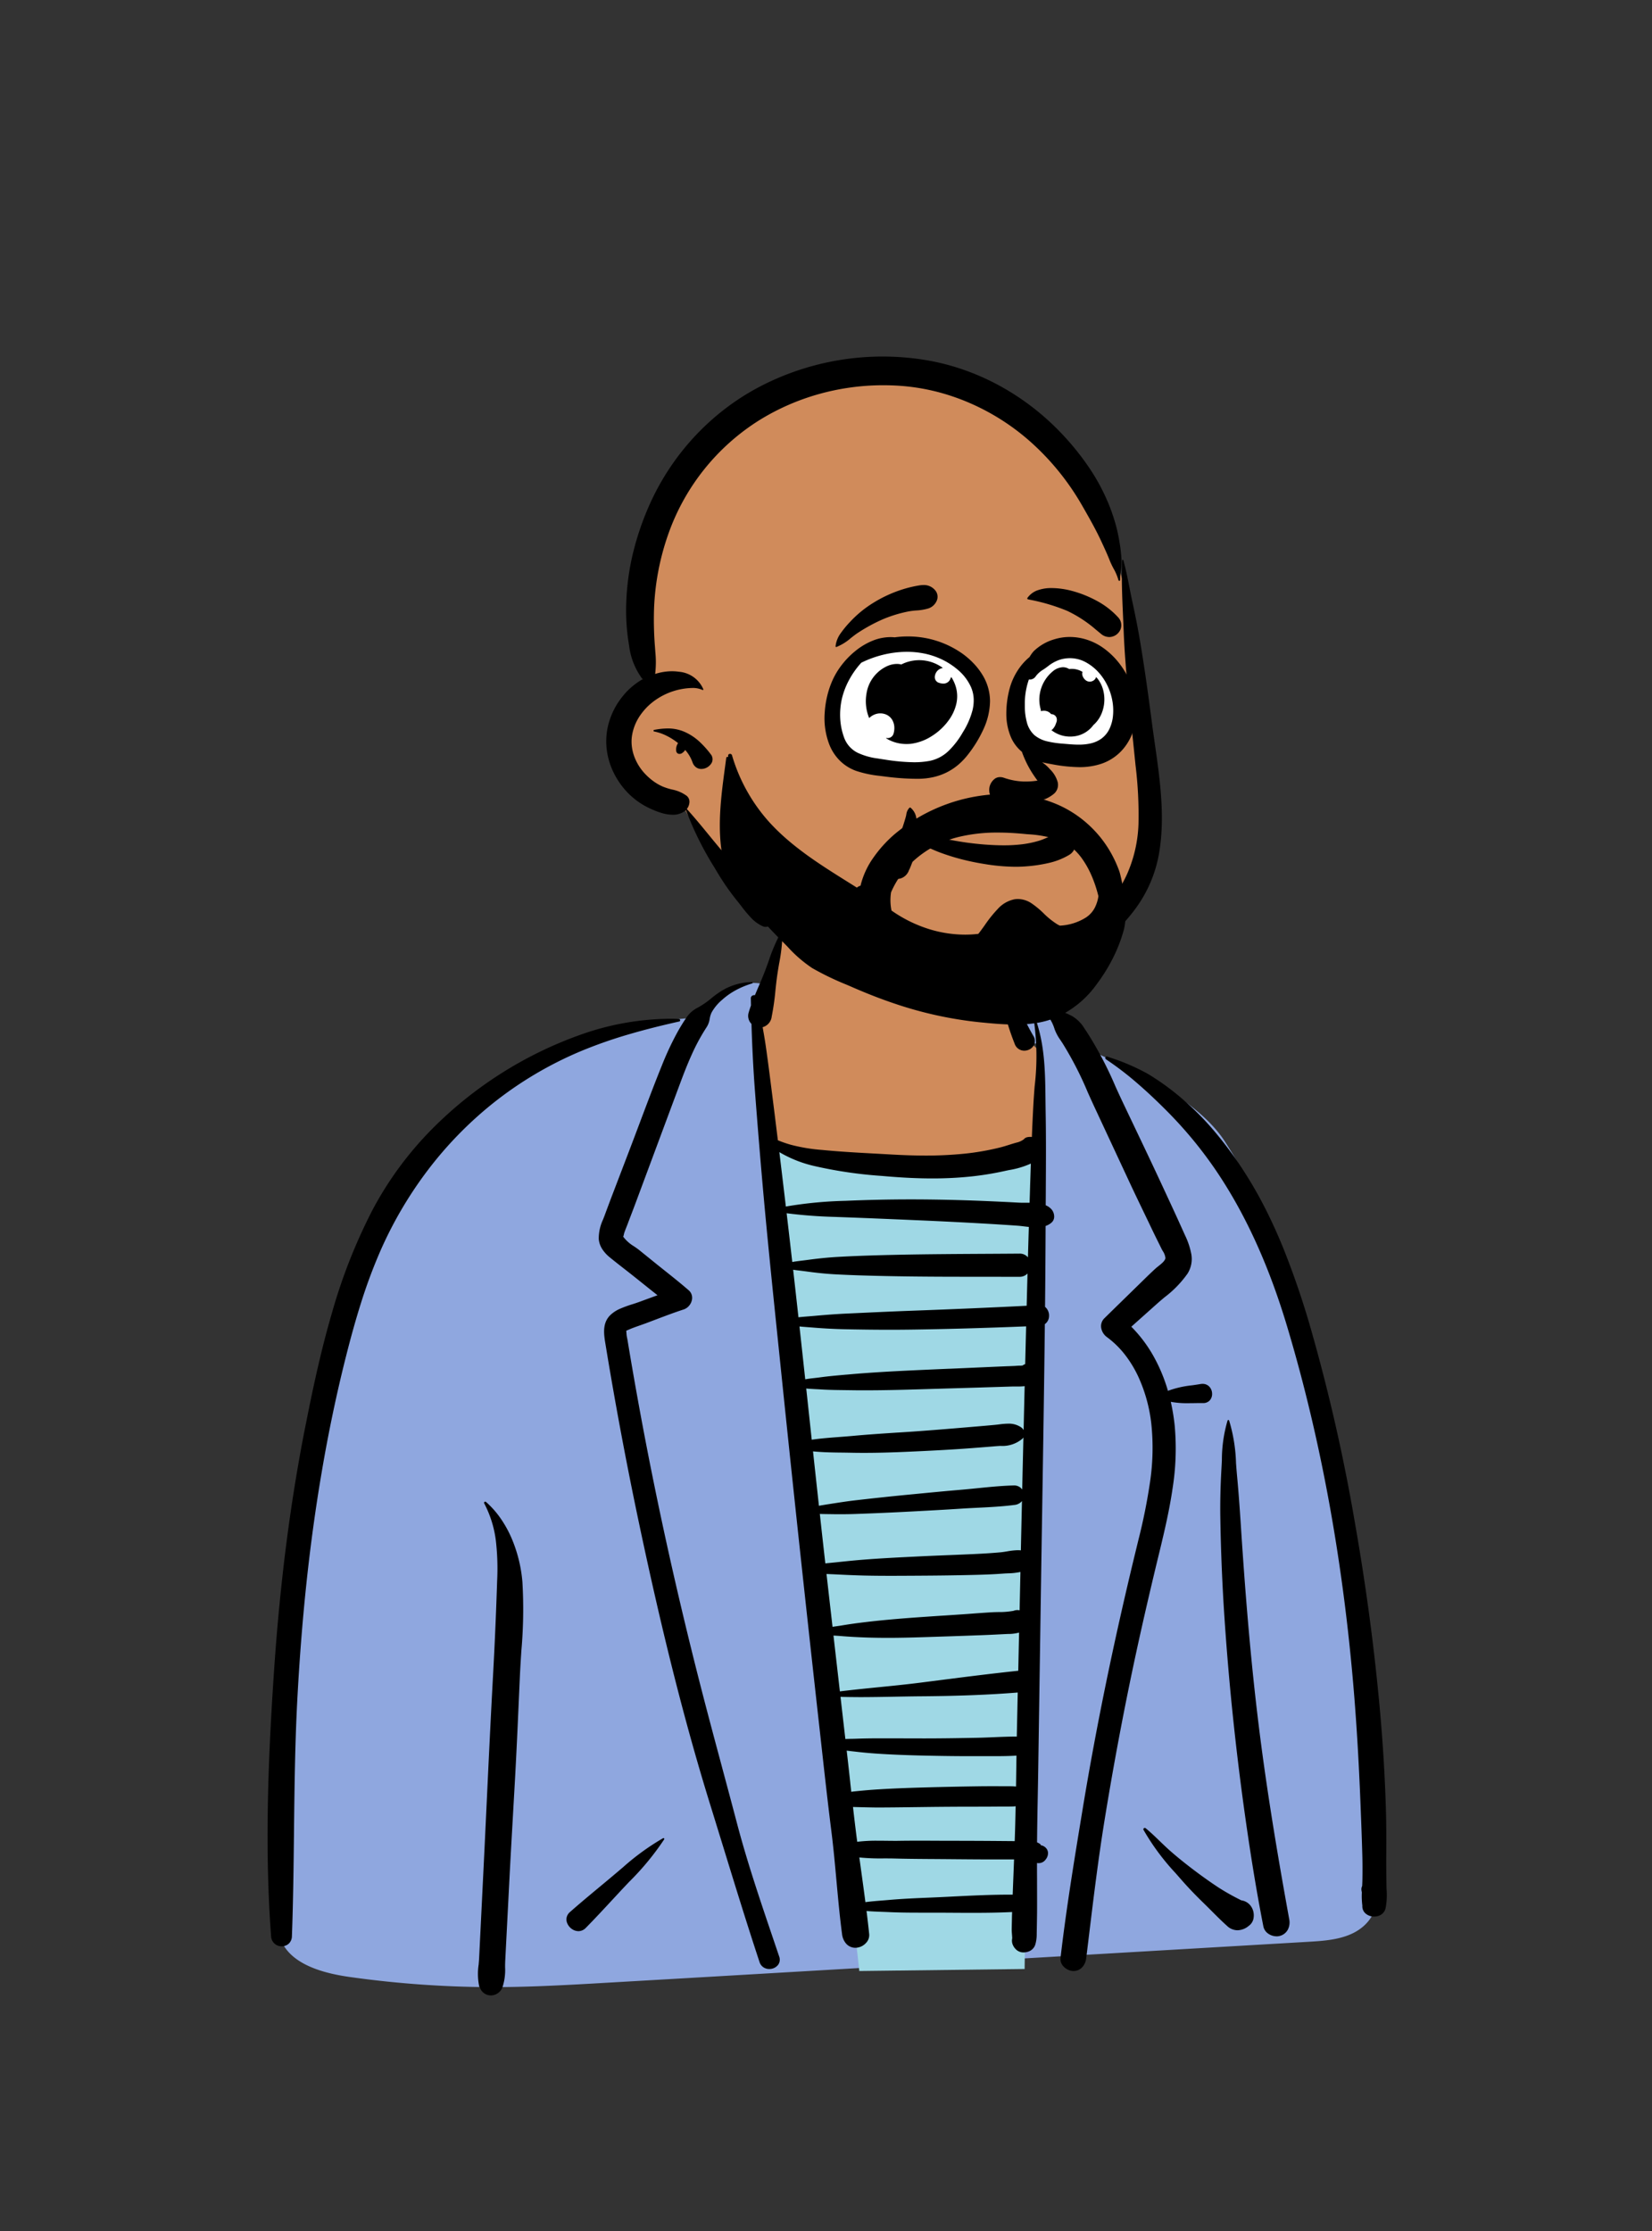 <svg id="peep-83" xmlns="http://www.w3.org/2000/svg" width="240" height="324" viewBox="0 0 240 324">
  <rect x="0" y="0" width="240" height="324" fill="#333333" stroke="none"/>
  <g id="BODY" transform="translate(31.056 135.053)">
    <path id="_Top" data-name="👕 Top" d="M72.565,0,69.98,6.392,71.4,26.655l1.06.165q16.788,2.6,22.815,2.63H95.4a49.018,49.018,0,0,0,14.547-2.713l.257-.083.652-15.172h-1.538l-2.783-6.527,0,0q.046.078.1.152c1.16,1.717,1.833.33,4.559.938,3.264.727,4.713,4.027,7.586,6.493,1.334,1.145,4.134,1.685,5.474,2.472l1.408.827c4.41,2.6,9.479,5.763,12.141,9.881a72.112,72.112,0,0,1,7.257,14.78,202.1,202.1,0,0,1,9.375,35.535c2.152,12.312,3.445,24.776,4.433,37.231q.686,8.658,1.168,17.329l.079,1.445c.169,3.145.022,6.223-2.836,8.16-2.048,1.387-4.766,1.6-7.169,1.741l-.131.008q-26.649,1.564-53.3,3.114L70.03,146.618q-6.651.39-13.3.774l-10.824.625c-5.1.29-10.209.542-15.317.512a150.4,150.4,0,0,1-19.194-1.369l-.562-.077c-4.006-.553-9.815-1.953-10.534-6.76A.881.881,0,0,1,1.31,139.3c-.168-.782-.272-1.566-.371-2.246a87.513,87.513,0,0,1-.828-8.771,121.653,121.653,0,0,1,.545-17.627c.971-9.677,2.333-19.338,3.74-28.965l.313-2.139a241.953,241.953,0,0,1,6.066-30.317C13.35,40.061,17.368,30.514,22.9,24.71A60.219,60.219,0,0,1,44.405,10.776c.7-.268,14.637-3.32,15.575-2.875l.169-.132c2.778-2.194,6.742-6.049,10.822-4.835l.009-.015c.1-.177.473-1.361.994-2.919Z" transform="translate(9.085 4.998)" fill="#8fa7df"/>
    <path id="_Skin" data-name="✋ Skin" d="M5.532,5.367C8.907,1.086,12.465-.275,17.722.044a16.927,16.927,0,0,1,10.14,2.843,18.97,18.97,0,0,1,6.97,6c1.5,2.19.36,7.6,1.727,9.945q-.02.382-.02.7,0,3.04,4.229,6.785l.112.1V41.138a60.688,60.688,0,0,1-17.607,2.187,72.339,72.339,0,0,1-21.51-3.474l-.339-.106L0,23.74l1.424-4.429V15.6l.55-1.659C2.949,11.025,4.44,6.752,5.532,5.367Z" transform="translate(79.065 -8.877)" fill="#d08b5b"/>
    <path id="_Top-2" data-name="👕 Top" d="M0,0S12.517,3.646,21.061,3.646,38.8,0,38.8,0L37.311,120.028l-24.016.294Z" transform="translate(80.489 30.869)" fill="#9fd8e5"/>
    <path id="_Ink" data-name="🖍 Ink" d="M32.456,154.525a1.7,1.7,0,0,1-1.632-1.2l-.014-.048-.041.032a8.839,8.839,0,0,1-.108-3.239c.03-.351.059-.683.075-1.01l.612-12.409c.161-3.267.318-6.581.47-9.787.256-5.417.521-11.017.813-16.525l.158-2.923c.2-3.695.373-7.553.517-11.794l.044-1.312a35.5,35.5,0,0,0-.178-5.766,15.819,15.819,0,0,0-1.7-5.479.163.163,0,0,1,0-.165.177.177,0,0,1,.149-.084.174.174,0,0,1,.116.045,13.3,13.3,0,0,1,2.141,2.42,16.536,16.536,0,0,1,1.582,2.872,20.5,20.5,0,0,1,1.562,6.325,68.487,68.487,0,0,1-.155,10.031c-.075,1.165-.152,2.368-.206,3.538-.054,1.193-.108,2.4-.16,3.575v0c-.165,3.722-.337,7.571-.547,11.353-.094,1.687-.192,3.4-.287,5.06v.015c-.189,3.3-.384,6.711-.556,10.068l-.584,11.358c-.015.3-.019.612-.022.943v0a8,8,0,0,1-.37,2.884A1.811,1.811,0,0,1,32.456,154.525Zm84.609-3.545a1.842,1.842,0,0,1-.785-.189,2.147,2.147,0,0,1-.673-.5,1.516,1.516,0,0,1-.414-1.18c.828-7.135,2.016-14.345,3.165-21.318l.059-.36c.993-6.028,2.153-12.265,3.446-18.536,1.228-5.955,2.619-12.144,4.133-18.394l.517-2.128a83.505,83.505,0,0,0,1.686-8.385,33.642,33.642,0,0,0,.186-8.515,22.347,22.347,0,0,0-1.924-6.888,16.641,16.641,0,0,0-1.863-3.061,13.385,13.385,0,0,0-2.525-2.509l-.117-.087a2.073,2.073,0,0,1-.866-1.482,1.611,1.611,0,0,1,.508-1.293c.531-.521,1.1-1.076,1.683-1.648l3.371-3.292.68-.665c.543-.53,1.127-1.1,1.722-1.637.082-.074.194-.162.323-.265h0c.426-.335,1.008-.794,1.063-1.2a2.234,2.234,0,0,0-.4-1.047c-.047-.083-.092-.161-.126-.227l-.761-1.536c-.35-.709-.7-1.434-1.031-2.135l-.241-.5c-.247-.515-.5-1.039-.743-1.545l0,0c-.619-1.285-1.258-2.614-1.872-3.931L120.126,25.5c-.334-.717-.666-1.456-.987-2.17v0a49.944,49.944,0,0,0-3.648-7.088l-.374-.56a6.4,6.4,0,0,1-.785-1.5,6.107,6.107,0,0,0-.778-1.637,4.513,4.513,0,0,0-1.667-1.316,7.719,7.719,0,0,0-2.036-.658.127.127,0,0,1-.114-.137.184.184,0,0,1,.156-.175c.207-.02.416-.03.621-.03a10.21,10.21,0,0,1,3.821.948l.358.139c.727.28,1.422.607,2.072.919a5.127,5.127,0,0,1,1.934,1.9l.282.414a53.427,53.427,0,0,1,4.2,7.973v0c.37.81.752,1.647,1.138,2.457.469.986.947,1.988,1.409,2.957l0,0c1.458,3.057,2.966,6.217,4.414,9.344l.941,2.028c.444.958.922,1.99,1.4,3.047l.8,1.772a10.925,10.925,0,0,1,.919,2.755,4.008,4.008,0,0,1-.541,2.8,15.527,15.527,0,0,1-3.348,3.453c-.383.322-.745.627-1.093.938l-3.737,3.336a19.845,19.845,0,0,1,3.245,4.317,23.87,23.87,0,0,1,2.075,4.995,14.582,14.582,0,0,1,3.507-.8c.416-.059.809-.116,1.192-.182a1.9,1.9,0,0,1,.325-.029,1.324,1.324,0,0,1,1.018.436,1.529,1.529,0,0,1,.374.959,1.4,1.4,0,0,1-.359,1.025,1.278,1.278,0,0,1-.949.371h-.035c-.133,0-.275,0-.433,0-.27,0-.541,0-.827.008h-.013c-.28,0-.57.008-.865.008a12.728,12.728,0,0,1-2.521-.2,29.318,29.318,0,0,1,.568,3.472,36.95,36.95,0,0,1-.315,9.153c-.45,3.08-1.165,6.137-1.859,9l-.118.485c-1.735,7.141-3.157,13.44-4.345,19.256-1.315,6.432-2.514,12.98-3.564,19.463-.911,5.623-1.608,11.369-2.281,16.925l-.006.047c-.118.977-.241,1.988-.363,2.981a2.378,2.378,0,0,1-.565,1.314A1.722,1.722,0,0,1,117.065,150.98Zm-44.181-.294a1.518,1.518,0,0,1-.842-.243,1.445,1.445,0,0,1-.575-.777c-1.84-5.567-3.593-11.264-5.288-16.774-.6-1.938-1.212-3.94-1.826-5.916-3.676-11.839-6.973-24.857-10.377-40.968-1.437-6.8-2.768-13.715-3.957-20.556-.227-1.307-.451-2.622-.665-3.907l-.317-1.917c-.217-1.366-.34-2.79.721-3.871a4.791,4.791,0,0,1,1.49-.974A17.317,17.317,0,0,1,53,54.146c.328-.106.638-.206.934-.313l.1-.036c.5-.185,1-.367,1.481-.544.352-.128.75-.273,1.132-.414-.658-.518-1.323-1.051-1.966-1.566l-.007-.005h0c-.607-.487-1.235-.99-1.855-1.48-.339-.268-.686-.538-1.021-.8-.685-.534-1.394-1.087-2.077-1.646a5.179,5.179,0,0,1-1.087-1.182,3.233,3.233,0,0,1-.523-1.5,6.541,6.541,0,0,1,.639-2.845c.049-.125.1-.267.155-.4l.038-.1c.352-.95.761-2.054,1.174-3.133l2.466-6.45c.493-1.29.986-2.6,1.463-3.867v0c1.043-2.772,2.121-5.638,3.251-8.427a43.1,43.1,0,0,1,2.2-4.715c.43-.779.859-1.481,1.311-2.144a4.489,4.489,0,0,1,.8-.922,5.317,5.317,0,0,1,1.023-.661A12.207,12.207,0,0,0,64.486,9.7a12.694,12.694,0,0,1,1.806-1.26A8.652,8.652,0,0,1,70.376,7.36a.093.093,0,0,1,.095.083.1.1,0,0,1-.069.112,12.557,12.557,0,0,0-2.3.94,10.314,10.314,0,0,0-2.035,1.415,6.714,6.714,0,0,0-1.55,1.848,3.1,3.1,0,0,0-.273.862l-.018.1a3.04,3.04,0,0,1-.5,1.276l-.047.073a29.1,29.1,0,0,0-2.048,3.8c-.647,1.424-1.209,2.89-1.626,4.008l-2.189,5.878-2.188,5.879-1.41,3.788-.705,1.894c-.378,1.015-.773,2.043-1.155,3.038l0,.012-.03.079c-.055.142-.111.286-.166.425-.12.3-.243.618-.352.931-.007.021-.02.075-.035.144a2.178,2.178,0,0,1-.108.386l.018.031a5.469,5.469,0,0,0,1.58,1.393c.26.178.5.347.706.509l2.3,1.858c.478.387.969.777,1.443,1.155l.01.008c1.147.913,2.332,1.857,3.454,2.834a1.427,1.427,0,0,1,.439.665,1.524,1.524,0,0,1,.029.745,1.873,1.873,0,0,1-.418.843,1.764,1.764,0,0,1-.786.534c-1.407.458-2.815.994-4.177,1.511-.42.16-.9.341-1.353.512-.278.1-.564.2-.841.3-.466.163-.948.332-1.407.524l-.446.193c-.12.054-.118.071-.1.18a1.72,1.72,0,0,1,.019.219,4.216,4.216,0,0,0,.1.719v0c.02.1.04.2.057.3.614,3.713,1.276,7.484,1.967,11.21,1.205,6.491,2.559,13.124,4.023,19.713,1.431,6.439,3.008,13.021,4.689,19.565.993,3.866,2.046,7.786,3.064,11.577v.006c.709,2.641,1.443,5.371,2.15,8.061,1.49,5.667,3.414,11.338,5.274,16.823l.015.044c.279.822.567,1.673.849,2.508a1.281,1.281,0,0,1-.14,1.189A1.593,1.593,0,0,1,72.884,150.686Zm36.934-2.407a1.542,1.542,0,0,1-.94-.306,2,2,0,0,1-.649-.89,1.581,1.581,0,0,1-.049-.858c-.006-.183-.021-.38-.036-.572h0c-.021-.265-.042-.539-.037-.774l.035-1.688c0-.159.009-.32.014-.477v0c0-.094.007-.2.01-.3l-.031,0c-1.652.08-3.422.116-5.739.116-.966,0-1.948-.006-2.9-.012h-.015c-.9-.006-1.837-.011-2.76-.012l-1.69,0h-.246c-1.192,0-2.6-.007-3.985-.06l-.528-.022c-.323-.015-.658-.027-.982-.039h-.014c-.74-.027-1.506-.055-2.259-.12.152,1.223.278,2.325.385,3.369a1.631,1.631,0,0,1-.451,1.258,2.131,2.131,0,0,1-1.52.714,1.8,1.8,0,0,1-1.37-.59,2.549,2.549,0,0,1-.6-1.382c-.342-2.587-.583-5.229-.816-7.785-.216-2.364-.438-4.807-.741-7.2-.507-4.013-.96-8.1-1.4-12.055l-.027-.241-.123-1.109-.166-1.49c-1.947-17.429-3.67-33.4-5.268-48.827l-.786-7.612-.082-.794C73.3,51.236,72.522,43.7,71.873,36.286c-.365-4.16-.716-8.472-1.074-13.183-.226-2.983-.389-6.145-.5-9.667a1.646,1.646,0,0,1-.418-1.613c.09-.314.2-.653.347-1.068l-.005-.232c-.006-.252-.012-.538-.018-.815a.414.414,0,0,1,.119-.3.535.535,0,0,1,.376-.151.512.512,0,0,1,.1.01c.184-.447.379-.9.567-1.337l0,0c.308-.716.626-1.456.9-2.183.184-.481.364-.98.537-1.463A25.236,25.236,0,0,1,74.628.048.093.093,0,0,1,74.71,0a.1.1,0,0,1,.1.1,25.232,25.232,0,0,1-.495,4.579h0c-.087.511-.176,1.039-.252,1.552-.114.768-.2,1.566-.282,2.338h0a36.868,36.868,0,0,1-.545,3.815,1.567,1.567,0,0,1-.052.275l-.021.068a1.816,1.816,0,0,1-1.24,1.184c.215,1.19.374,2.161.5,3.055.237,1.668.451,3.317.7,5.278l.268,2.113c.22,1.733.456,3.632.742,5.976a16.955,16.955,0,0,0,1.9.657,25.311,25.311,0,0,0,4.549.75c2.61.256,5.277.4,7.857.539h.014L90,32.365l.673.038c1.773.1,3.369.151,4.881.151a55.448,55.448,0,0,0,5.716-.275,36.859,36.859,0,0,0,5.179-.908c.425-.107.85-.241,1.262-.371.427-.135.868-.274,1.307-.382a2.865,2.865,0,0,0,.772-.372l.057-.034a.908.908,0,0,1,.539-.33l.063-.011.063-.009.021-.01,0,.007a1.982,1.982,0,0,1,.263-.018,1.784,1.784,0,0,1,.239.016c.052-1.288.125-2.982.217-4.66.048-.878.116-1.782.181-2.655v0a36.556,36.556,0,0,0-.164-10,.109.109,0,0,1,.02-.094.111.111,0,0,1,.19.037c1.448,3.816,1.492,7.973,1.535,11.992.006.584.013,1.188.023,1.778.068,3.732.045,7.529.023,11.2,0,.757-.009,1.54-.013,2.32a2.249,2.249,0,0,1,.838.585,1.62,1.62,0,0,1,.389,1.139,1.128,1.128,0,0,1-.389.795,2.619,2.619,0,0,1-.853.486c-.016,3.9-.044,7.854-.083,11.745a1.627,1.627,0,0,1,.58,1.333,1.442,1.442,0,0,1-.608,1.175c-.1,8.837-.242,17.822-.381,26.511v.009c-.06,3.77-.123,7.668-.181,11.514l-.4,26.6c-.02,1.357-.046,2.733-.071,4.064-.041,2.152-.082,4.377-.1,6.566l.025.01.089.041c.157.074.372.186.417.3a.151.151,0,0,1,.014.067,1.269,1.269,0,0,1,.7.348,1.1,1.1,0,0,1,.348.862,1.486,1.486,0,0,1-.348.869l-.11.134a1.219,1.219,0,0,1-.93.385,1.353,1.353,0,0,1-.212-.016c0,.717,0,1.446.006,2.151v.007c0,1.466.01,2.982.005,4.476,0,.7-.013,1.387-.024,2.026l-.028,1.62a5.419,5.419,0,0,1-.175,1.448,1.576,1.576,0,0,1-.871,1.066A2.163,2.163,0,0,1,109.818,148.279Zm-23.85-13.8.359,2.6c.2,1.447.366,2.664.526,3.9.815-.112,1.647-.177,2.452-.241h0c.318-.025.646-.051.967-.079,1.982-.176,4.017-.26,5.813-.334h0c1.136-.047,2.287-.1,3.4-.16,2.7-.135,5.5-.274,8.243-.274h.4c.043,0,.084,0,.119.006l.2-5.123-2.818,0c-2.391,0-4.817-.024-7.163-.045l-1.763-.013H96.7c-1.533-.01-3.119-.021-4.678-.053l-.921-.022c-.516-.014-1.038-.014-1.591-.015h0a30.791,30.791,0,0,1-3.536-.138Zm-.92-7.318c.223,1.962.418,3.567.614,5.052a22.329,22.329,0,0,1,2.925-.157c.4,0,.792,0,1.171.009h0c.376,0,.764.009,1.148.009l.375,0,.234,0c.872-.015,1.8-.022,2.922-.022.8,0,1.616,0,2.4.007h.006c.667,0,1.356.006,2.041.007,2.909,0,5.318.013,7.584.032l2.077.017,0-.1c.053-1.449.095-3.026.131-4.962-.14.016-.25.026-.356.03-.273.011-.543.013-.747.013h-.933c-1.037.009-2.263.018-3.488.018h-.126c-2.341,0-4.726.014-7.09.043l-1.819.024h-.053c-1.793.024-3.648.049-5.472.052h-.122C87.287,127.22,86.046,127.186,85.049,127.158Zm-.914-8.184c.177,1.532.349,3.091.515,4.6v.011l0,.028q.074.669.148,1.338c.15-.023.3-.043.446-.058,1.321-.138,2.488-.238,3.566-.3,2.442-.151,4.872-.228,7.134-.289,2.438-.066,4.91-.116,7.346-.151.615-.009,1.26-.013,1.972-.013.482,0,1,0,1.6.006h.75c.278,0,.606,0,.929.024.063,0,.123.011.193.019l.042-2.992c.007-.488.015-.991.023-1.5-1.119.069-2.224.078-3.157.078-.394,0-.793,0-1.179,0h-.111c-.344,0-.7,0-1.053,0h-.469l-.906,0c-1.771,0-3.684-.023-6.021-.071-2.8-.058-5.068-.147-7.136-.28-.973-.062-1.941-.146-2.877-.249l-.479-.055c-.2-.024-.406-.045-.6-.066C84.586,119.025,84.36,119,84.135,118.974Zm-.9-7.809.2,1.741c.156,1.358.334,2.9.505,4.378.32-.015.643-.021.955-.028H84.9c.236,0,.481-.01.718-.018,1.184-.043,2.361-.051,3.357-.053h.858c.9,0,1.832,0,2.657.006,1.01,0,1.851.006,2.717.006H95.9c2.446-.005,4.867-.047,7.137-.09.811-.015,1.636-.05,2.434-.084,1.074-.045,2.184-.092,3.273-.092h.1l.138-6.4c-4.041.321-8.259.493-13.274.542l-.666.006c-1.3.01-2.625.035-3.906.059-1.669.031-3.395.064-5.1.064C85.031,111.2,84.111,111.189,83.234,111.165Zm-1.022-8.905c.3,2.617.612,5.344.93,8.107,1.872-.23,3.78-.421,5.626-.606,2.016-.2,4.1-.411,6.143-.671l3.535-.452c3.39-.433,7-.887,10.611-1.267l.119-5.544a6.067,6.067,0,0,1-1.6.2h-.023l-.162.007-1.715.085c-.658.032-1.523.073-2.385.1-2.656.1-5.33.189-7.949.272-2.044.065-3.694.1-5.192.1-1.052,0-2.023-.015-2.968-.044-1.419-.045-2.72-.118-3.976-.223-.209-.018-.423-.031-.629-.045h-.014ZM81.2,93.319c.234,2.072.48,4.229.7,6.131l.176,1.543c.2-.032.409-.061.609-.09h.008c.242-.034.492-.07.73-.11,1-.169,2.062-.319,3.352-.474,2.132-.256,4.459-.471,7.323-.679,1.392-.1,2.807-.195,4.176-.285h.017l.028,0c1.085-.072,2.207-.146,3.31-.224L103.4,99c.7-.048,1.261-.086,1.778-.117.32-.02.649-.026,1-.033a11.529,11.529,0,0,0,2.2-.18,1.426,1.426,0,0,1,.552-.109,1.556,1.556,0,0,1,.324.035l.119-5.57a9.322,9.322,0,0,1-1.809.2c-.183.008-.357.015-.525.026l-.134.009c-1.191.09-2.461.149-4.117.19-2.413.06-5.055.1-8.077.116l-1.619.01c-.73,0-1.6.009-2.479.009-1.531,0-2.8-.013-4-.041-1.334-.031-2.669-.095-4.15-.169-.2-.01-.41-.019-.612-.027h-.018C81.622,93.339,81.408,93.33,81.2,93.319Zm-.97-8.716c.285,2.6.546,4.948.8,7.176.261-.028.522-.053.774-.077.207-.02.441-.042.662-.065,1.534-.162,2.813-.295,4.15-.4,2.46-.194,4.964-.318,7.386-.437h0l.5-.025c1.478-.073,2.975-.134,4.424-.192h.011c1.194-.048,2.429-.1,3.644-.155,1.579-.074,2.786-.153,3.912-.257.3-.028.613-.079.945-.133h0a9.822,9.822,0,0,1,1.557-.172,3.733,3.733,0,0,1,.442.025c.039-1.816.082-3.7.119-5.367l.01-.451q.015-.671.03-1.342a1.616,1.616,0,0,1-1.114.565c-1.76.228-3.579.319-5.338.406-.654.032-1.331.066-2,.106l-.43.027c-2.29.151-4.617.274-6.867.394l-.685.036c-2.512.134-5.124.248-7.763.34-.7.024-1.418.036-2.2.036-.352,0-.722,0-1.1-.007l-.472-.007-.484-.006C80.843,84.616,80.533,84.613,80.225,84.6Zm-.989-9.087c.288,2.669.577,5.328.859,7.9.4-.075.8-.136,1.181-.2l.361-.056.064-.01c1.211-.19,2.463-.387,3.7-.53,2.679-.309,5.15-.572,7.553-.805l.659-.064.2-.019h.009c1.835-.178,3.733-.363,5.6-.528l1.295-.112c.8-.068,1.626-.15,2.42-.231h0c1.752-.177,3.564-.359,5.339-.4h.023a1.421,1.421,0,0,1,1.127.589c.058-2.54.116-5.023.175-7.556a1.06,1.06,0,0,1-.148.183,4.49,4.49,0,0,1-3.2,1.042c-.19.011-.386.023-.583.038l-.086.007c-1.533.129-2.89.236-4.148.327-2.931.212-5.843.353-8.305.464-2.7.121-4.76.175-6.687.175-.627,0-1.245-.006-1.837-.018-.358-.007-.726-.013-1.082-.019C82.251,75.682,80.725,75.658,79.237,75.516Zm-.986-9.131.8,7.437c1.352-.2,2.747-.3,4.1-.405h0c.485-.037.987-.075,1.475-.117l.391-.034c2.16-.2,4.362-.343,6.493-.484l.055,0,1.56-.1c2.852-.193,5.667-.426,8.306-.649l.069-.006c1.336-.112,2.718-.228,4.08-.354l.171-.017c.176-.018.352-.04.522-.06a11.045,11.045,0,0,1,1.323-.108,3.179,3.179,0,0,1,1.844.512,1.2,1.2,0,0,1,.392.431q.018-.77.036-1.54v-.063c.037-1.565.075-3.184.115-4.784a9.17,9.17,0,0,1-1.089.05h-.441c-.124,0-.285,0-.442.006-1.671.054-3.336.1-4.6.142l-9.2.272c-2.2.065-4.8.131-7.406.131-.688,0-1.363,0-2.006-.014l-.79-.01h0c-1.1-.013-2.234-.026-3.349-.087l-.459-.028c-.21-.014-.437-.023-.676-.034C79.106,66.447,78.679,66.429,78.251,66.385Zm-.982-9.009c.278,2.532.56,5.113.837,7.672.466-.087.938-.14,1.395-.191h0c.187-.021.379-.043.559-.066l.133-.018c1.267-.175,2.564-.287,3.819-.4l.039,0,.534-.047c3.042-.268,6.042-.429,8.576-.551,1.948-.094,3.924-.179,5.835-.262l.115,0,2.834-.124,2.928-.131,1.464-.064,1.18-.049.071,0,.84-.035c.112,0,.227-.013.339-.021h.006c.177-.013.36-.026.539-.026.057,0,.11,0,.162,0l.1-.013.122-.014a1.384,1.384,0,0,1,.3-.175l.065-.025.136-5.476c-6.179.249-11.68.4-16.819.472-.974.013-1.989.02-3.019.02-1.984,0-4.093-.024-6.448-.073-1.389-.029-2.774-.1-4.117-.2l-.512-.041c-.261-.022-.534-.042-.8-.061h0C78.087,57.445,77.677,57.415,77.269,57.376Zm-.919-8.243c.262,2.319.522,4.643.771,6.907.525-.06,1.056-.1,1.569-.143H78.7c.263-.021.535-.043.8-.066,1.825-.164,3.3-.269,4.629-.33l3.085-.143c1.977-.091,4.092-.186,6.171-.262,6.192-.226,11.718-.464,16.895-.729.038-1.48.078-3.012.123-4.685a1.551,1.551,0,0,1-1.168.479h-.005c-1.613,0-3.253,0-4.839-.005h-.055c-4.209,0-8.562,0-12.84-.073-4.664-.077-7.189-.186-8.867-.272-1.359-.07-2.776-.209-4.334-.424-.247-.034-.5-.064-.764-.1h0C77.137,49.242,76.741,49.2,76.35,49.133Zm-.946-8.2c.271,2.3.546,4.68.819,7.076.488-.087.987-.147,1.469-.205h0c.246-.03.478-.058.706-.089,1.631-.222,3.081-.367,4.433-.443,3.07-.174,6.1-.252,8.656-.307,4.291-.091,8.654-.116,12.874-.14h.018c1.587-.009,3.229-.018,4.843-.031h.016a1.525,1.525,0,0,1,1.222.544c.039-1.382.081-2.827.129-4.418-.213-.022-.427-.049-.634-.074-.359-.044-.7-.085-1.027-.108-1.621-.113-3.246-.217-4.831-.307-3.136-.18-6.437-.345-10.091-.5-3.22-.14-6.672-.287-10.1-.414l-1.472-.054A69.147,69.147,0,0,1,75.4,40.931Zm-1.058-8.88c.29,2.4.572,4.757.858,7.165l.086.739a58.85,58.85,0,0,1,8.621-.828c3.236-.138,6.424-.208,9.475-.208h.622c3.259.01,6.654.087,10.091.229,1.676.069,3.372.15,5.041.241.3.016.625.016.972.016h.01c.188,0,.383,0,.579,0q.007-.214.013-.429v-.017c.007-.223.014-.453.022-.68L110.778,37v-.021c.034-1.013.072-2.161.11-3.261a12.7,12.7,0,0,1-3.167.944c-.2.04-.4.082-.588.123l-.13.029a43.568,43.568,0,0,1-5.734.866c-1.482.129-3.058.195-4.686.195-2.051,0-4.238-.1-6.685-.308l-.661-.057a62.674,62.674,0,0,1-9.966-1.473,17.837,17.837,0,0,1-4.485-1.731C74.627,32.221,74.484,32.135,74.346,32.05ZM2.062,147.392A1.521,1.521,0,0,1,.51,145.929c-.446-6.014-.6-12.389-.462-19.488.109-5.716.4-11.906.921-19.482.41-5.975.973-11.822,1.673-17.38.745-5.915,1.672-11.715,2.756-17.24l.2-.99c.943-4.756,2.123-10.36,3.729-15.857A80.033,80.033,0,0,1,15.28,40.384a50.043,50.043,0,0,1,8.1-11.157A57.513,57.513,0,0,1,45.732,14.912a39.528,39.528,0,0,1,12.682-2.224c.447,0,.9.009,1.34.027a.2.2,0,0,1,.184.184.166.166,0,0,1-.134.185c-2.719.607-5.085,1.209-7.233,1.838a66.833,66.833,0,0,0-7.04,2.463,54.02,54.02,0,0,0-12.819,7.6,55.057,55.057,0,0,0-9.5,9.776,57.949,57.949,0,0,0-6.884,11.777,75.628,75.628,0,0,0-2.794,7.543c-.716,2.267-1.406,4.73-2.17,7.75-.678,2.68-1.32,5.466-1.908,8.28-.564,2.7-1.1,5.509-1.58,8.35C6.966,83.773,6.2,89.367,5.6,95.088c-.556,5.318-.991,10.948-1.293,16.733-.33,6.326-.4,12.76-.471,18.982v0c-.055,4.957-.113,10.082-.3,15.122a1.5,1.5,0,0,1-.48,1.1A1.5,1.5,0,0,1,2.062,147.392Zm144.53-1.451a2.134,2.134,0,0,1-1.217-.387,1.68,1.68,0,0,1-.705-1.039c-.954-4.851-1.8-9.985-2.671-16.156-.67-4.762-1.26-9.584-1.754-14.331-.5-4.782-.912-9.622-1.231-14.385s-.522-9.65-.6-14.482c-.034-2.106.012-4.308.141-6.733l.029-.517c.021-.364.039-.738.056-1.1V76.8a20.346,20.346,0,0,1,.825-5.761.12.12,0,0,1,.114-.084.121.121,0,0,1,.115.084,23.56,23.56,0,0,1,1,6.172c.037.507.076,1.031.121,1.537l.018.2c.228,2.409.395,4.786.541,7l.057.875c.726,11.161,1.54,20.218,2.561,28.5,1.276,10.35,3.041,20.484,4.436,28.157a2.3,2.3,0,0,1-.2,1.479,1.858,1.858,0,0,1-1.641.986Zm-101.428-.75a1.7,1.7,0,0,1-1-.348,1.907,1.907,0,0,1-.646-.841,1.42,1.42,0,0,1-.068-.81,1.45,1.45,0,0,1,.48-.776c1.393-1.229,2.849-2.439,4.257-3.609h0l0,0c.811-.674,1.65-1.371,2.467-2.063l.978-.829a35.456,35.456,0,0,1,5.825-4.225.116.116,0,0,1,.056-.014.128.128,0,0,1,.11.065.108.108,0,0,1,0,.112,39.256,39.256,0,0,1-5.122,6.208l-.257.271c-.736.778-1.478,1.577-2.195,2.35h0c-1.24,1.337-2.522,2.719-3.821,4.038A1.488,1.488,0,0,1,45.164,145.191Zm95.743-.131a2.195,2.195,0,0,1-1.489-.608c-.776-.695-1.532-1.452-2.263-2.184h0l0,0c-.273-.274-.556-.557-.835-.832l-.308-.3c-1.223-1.189-2.266-2.279-3.189-3.332l-.917-1.044a34.031,34.031,0,0,1-4.645-6.266.192.192,0,0,1,0-.194.2.2,0,0,1,.175-.1.216.216,0,0,1,.137.05c.7.569,1.366,1.212,2.011,1.834h0c.448.432.911.879,1.38,1.3,1.023.909,2.14,1.82,3.517,2.865,1.258.955,2.511,1.843,3.725,2.641a33.628,33.628,0,0,0,3.023,1.707l.037.019.19.1a2.039,2.039,0,0,1,1.365.794,2.32,2.32,0,0,1,.438,1.661,1.709,1.709,0,0,1-.607,1.168l-.149.117A2.6,2.6,0,0,1,140.907,145.06Zm19.856-1.986a1.865,1.865,0,0,1-1.34-.533,1.394,1.394,0,0,1-.376-1.06,10.68,10.68,0,0,1-.071-1.912c-.015-.089-.031-.172-.047-.254a1.032,1.032,0,0,1,.09-.674c.014-.281.03-.607.035-.919.022-1.327.017-2.532-.015-3.684-.069-2.489-.163-4.893-.279-7.776-.226-5.638-.526-10.716-.917-15.524-.369-4.539-.842-9.078-1.407-13.49-.581-4.537-1.274-9.06-2.059-13.445-.808-4.506-1.735-8.987-2.757-13.317-1.049-4.448-2.226-8.858-3.5-13.106-.618-2.063-1.285-4.076-1.983-5.984-.74-2.024-1.539-3.993-2.374-5.854-.88-1.961-1.826-3.862-2.814-5.65-1.035-1.874-2.147-3.681-3.3-5.37C136.6,33,135.47,31.5,134.279,30.07c-1.175-1.41-2.441-2.8-3.764-4.12-1.491-1.492-2.858-2.77-4.18-3.908a45.261,45.261,0,0,0-4.538-3.471.231.231,0,0,1-.087-.262.2.2,0,0,1,.183-.149.222.222,0,0,1,.072.013l.446.154a30.6,30.6,0,0,1,5.478,2.366,36.276,36.276,0,0,1,5.105,3.721,40.864,40.864,0,0,1,4.621,4.682,56.036,56.036,0,0,1,3.931,5.281,59.83,59.83,0,0,1,3.29,5.656c.947,1.848,1.862,3.851,2.719,5.954a121.677,121.677,0,0,1,4.2,12.408,263.184,263.184,0,0,1,6.155,27.159c.824,4.669,1.555,9.372,2.171,13.979.629,4.7,1.155,9.433,1.564,14.06s.685,9.294.823,13.9c.075,2.512.067,5.03.049,7.163,0,.532,0,1.1.006,1.842l.023,1.842c0,.27.013.548.022.818v0a10.016,10.016,0,0,1-.147,2.707,1.508,1.508,0,0,1-.631.916A1.86,1.86,0,0,1,160.763,143.074ZM109.931,17.323a1.47,1.47,0,0,1-1.4-1.018,35.251,35.251,0,0,1-1.887-6.46,25.554,25.554,0,0,1-.43-3.265c-.009-.166-.02-.33-.031-.5a7.849,7.849,0,0,1,.082-2.4.159.159,0,0,1,.157-.114.146.146,0,0,1,.132.076,8.969,8.969,0,0,1,.634,1.8c.089.324.181.659.289.975.093.272.186.55.275.818l0,.007h0c.231.692.47,1.407.735,2.1a39.771,39.771,0,0,0,2.757,5.824,1.36,1.36,0,0,1,.061,1.4,1.49,1.49,0,0,1-.581.555A1.666,1.666,0,0,1,109.931,17.323Z" transform="translate(7.817 0.211)"/>
  </g>
  <g id="HEAD" transform="translate(78.592 38.043)">
    <path id="_Skin-2" data-name="✋ Skin" d="M73.169,31.749A41.971,41.971,0,0,0,60.411,10.116C40.314-9.8,3.407,1.009,3.574,31.026A39.957,39.957,0,0,0,2.8,41.712c.1,1.526.757,3.654-.128,5.027C.676,49.308-.484,51.2.2,54.618a8.366,8.366,0,0,0,5.326,6.22,5.58,5.58,0,0,1,3.8,3.064c3.648,6.7,6.351,12.266,12.1,16.83,1.484,1.175,16.707,8.222,21.722,8.222,14.684,0,33.191-5.332,33.5-21.775a87.878,87.878,0,0,0-.976-10.848C74.705,48.154,75.046,39.681,73.169,31.749Z" transform="translate(11.595 15.64)" fill="#d08b5b"/>
    <path id="_Ink-2" data-name="🖍 Ink" d="M50.414,92.608a17.108,17.108,0,0,1-5.083-.71,12.54,12.54,0,0,1-2.346-1,11.514,11.514,0,0,1-2.131-1.523,1.793,1.793,0,0,1-.585-1.032,2.1,2.1,0,0,1,.123-1.118,2.59,2.59,0,0,1,.786-1.08,1.907,1.907,0,0,1,1.189-.449,1.7,1.7,0,0,1,1.038.365,10.924,10.924,0,0,0,1.744,1.072,11.207,11.207,0,0,0,1.838.707,13.825,13.825,0,0,0,3.867.508,22.825,22.825,0,0,0,3.939-.374c1.137-.2,2.367-.477,3.872-.875l.153-.041a40.345,40.345,0,0,0,6.567-2.317,28.158,28.158,0,0,0,3.071-1.649,22.853,22.853,0,0,0,2.808-2.054,16.811,16.811,0,0,0,4.406-5.9,19.62,19.62,0,0,0,1.647-7.216,59.262,59.262,0,0,0-.43-8.588l-.032-.317c-.125-1.231-.254-2.48-.378-3.688-.206-2-.419-4.063-.619-6.1-.352-3.589-.561-6.352-.677-8.958l-.062-1.508c-.016-.387-.034-.786-.05-1.139-.117-2.636-.237-5.361-.123-8.009a.091.091,0,0,1,.093-.087.083.083,0,0,1,.082.064c.367,1.305.632,2.65.888,3.951.125.635.254,1.292.394,1.939.494,2.279.84,4.043,1.122,5.719.53,3.145,1.039,6.6,1.6,10.875l.119.909c.137,1.058.292,2.143.442,3.193.767,5.373,1.561,10.928.56,16.3a18.942,18.942,0,0,1-3.163,7.42,24.857,24.857,0,0,1-5.711,5.736,33.4,33.4,0,0,1-6.83,3.812,44.063,44.063,0,0,1-7.47,2.349c-1.142.254-2.246.451-3.282.585A26.465,26.465,0,0,1,50.414,92.608Zm-27.256-9.78a1.073,1.073,0,0,1-.419-.087,5.368,5.368,0,0,1-1.722-1.251,19.378,19.378,0,0,1-1.429-1.713l0,0c-.178-.231-.346-.449-.516-.66L19,79.029a35.4,35.4,0,0,1-2.938-4.239l-.29-.489a46.694,46.694,0,0,1-4.2-8.445,1.566,1.566,0,0,1-.214.186,2.885,2.885,0,0,1-1.712.5,5.959,5.959,0,0,1-1.751-.3,13.081,13.081,0,0,1-1.6-.637,10.737,10.737,0,0,1-3.64-2.768,11.67,11.67,0,0,1-1.387-2.024,10.794,10.794,0,0,1-.9-2.235A10.136,10.136,0,0,1,0,56.2a9.985,9.985,0,0,1,.227-2.448,10.706,10.706,0,0,1,1.808-3.96,10.244,10.244,0,0,1,3.241-2.929,10.183,10.183,0,0,1-1.965-4.92,30.059,30.059,0,0,1-.379-6.861,35.511,35.511,0,0,1,1.005-6.76,41.079,41.079,0,0,1,2.2-6.472,36.169,36.169,0,0,1,6.6-10.134A35.759,35.759,0,0,1,17.2,7.634a34.916,34.916,0,0,1,5.117-3.271A38.624,38.624,0,0,1,46.138.467,33.4,33.4,0,0,1,51.859,1.9a34.975,34.975,0,0,1,5.37,2.388,36.365,36.365,0,0,1,4.91,3.244,37.109,37.109,0,0,1,4.341,4,38.488,38.488,0,0,1,3.636,4.559A29.235,29.235,0,0,1,72.9,21.211a27.919,27.919,0,0,1,.972,2.719,22.453,22.453,0,0,1,.65,2.814,23.2,23.2,0,0,1,.343,2.984,8.213,8.213,0,0,1-.1,1.337,8.209,8.209,0,0,0-.105,1.376.115.115,0,0,1-.032.086.138.138,0,0,1-.1.04.119.119,0,0,1-.121-.091,7.4,7.4,0,0,0-.71-1.686,11.025,11.025,0,0,1-.539-1.131c-.3-.772-.644-1.529-.943-2.177l-.285-.616c-.8-1.731-1.762-3.416-2.693-5.046l-.1-.17a37.206,37.206,0,0,0-3.352-4.908,36.8,36.8,0,0,0-4.093-4.306,33.089,33.089,0,0,0-8.736-5.621,31.907,31.907,0,0,0-4.918-1.7A30.363,30.363,0,0,0,42.9,4.266c-.883-.069-1.781-.1-2.668-.1A34.619,34.619,0,0,0,30.881,5.45a33.717,33.717,0,0,0-8.658,3.8,32.109,32.109,0,0,0-13.23,16.58,36.733,36.733,0,0,0-2.05,10.69,49.062,49.062,0,0,0,.124,5.557l.064.88a14.186,14.186,0,0,1-.03,3.136A8.2,8.2,0,0,1,9.54,45.7a6.915,6.915,0,0,1,1,.073,4.229,4.229,0,0,1,3.552,2.524.091.091,0,0,1,0,.09.089.089,0,0,1-.076.043.1.1,0,0,1-.044-.011,3.345,3.345,0,0,0-1.486-.286A9.69,9.69,0,0,0,7.2,49.843a8.76,8.76,0,0,0-2.258,2.243,7.16,7.16,0,0,0-1.2,2.942,5.816,5.816,0,0,0-.034,1.538,6.464,6.464,0,0,0,.348,1.488,7.4,7.4,0,0,0,1.619,2.59,8.763,8.763,0,0,0,1.195,1.044,7.019,7.019,0,0,0,1.38.781,9.446,9.446,0,0,0,1.3.409,5.327,5.327,0,0,1,2.1.893,1.109,1.109,0,0,1,.433.948,1.767,1.767,0,0,1-.381.99c1.115,1.226,2.184,2.531,3.218,3.793h0c1.015,1.239,2.064,2.52,3.157,3.727.928,1.024,2,2.219,3.02,3.427l.366.439c.272.33.585.659.916,1.008a8.068,8.068,0,0,1,2.07,2.919,1.416,1.416,0,0,1-.265,1.23A1.324,1.324,0,0,1,23.158,82.828ZM13.813,59.892a1.3,1.3,0,0,1-.74-.22,1.492,1.492,0,0,1-.542-.733l-.023-.064a5.325,5.325,0,0,0-1.045-1.743,1.434,1.434,0,0,1-.55.515.583.583,0,0,1-.257.058.461.461,0,0,1-.484-.36,1.634,1.634,0,0,1,.226-1.163l.03-.044A9.113,9.113,0,0,0,8.717,55.05a6.893,6.893,0,0,0-1.77-.6.109.109,0,0,1-.085-.113.111.111,0,0,1,.085-.116,10.59,10.59,0,0,1,1.969-.21,6.012,6.012,0,0,1,2.47.5,7.847,7.847,0,0,1,2.1,1.371,13.492,13.492,0,0,1,1.683,1.865,1.131,1.131,0,0,1,.154,1.235A1.745,1.745,0,0,1,13.813,59.892Z" transform="translate(9.487 13.738)"/>
  </g>
  <g id="FACE" transform="translate(112.183 77.354)">
    <path id="eye" d="M11.662,17.753c5.6,0,10.141-3.974,10.141-8.877S17.262,0,11.662,0,0,3.813,0,8.715a14.066,14.066,0,0,0,3.007,7.228C4.865,18,8.438,17.753,11.662,17.753Z" transform="translate(8.409 16.697)" fill="#fff"/>
    <path id="eye-2" data-name="eye" d="M8.927,16.055A7.9,7.9,0,0,0,16.69,8.027,7.9,7.9,0,0,0,8.927,0C4.64,0,0,3.448,0,7.881a14.03,14.03,0,0,0,2.3,6.537C3.724,16.275,6.459,16.055,8.927,16.055Z" transform="translate(35.282 16.697)" fill="#fff"/>
    <path id="_Ink-3" data-name="🖍 Ink" d="M10.559,42.681a1.834,1.834,0,0,1-.715-.149,1.679,1.679,0,0,1-1.022-1.116,2.134,2.134,0,0,1,.4-1.8l.035-.046a13.725,13.725,0,0,0,1.873-3.8c.251-.7.472-1.392.658-2.051.034-.122.061-.246.086-.365a1.723,1.723,0,0,1,.451-1,.151.151,0,0,1,.1-.041.125.125,0,0,1,.066.019,2.4,2.4,0,0,1,.855,1.619,10.767,10.767,0,0,1,.177,2.027c.129.034.259.069.384.1h0c.25.069.486.133.718.184.545.121,1.1.232,1.64.339h.007l.611.123.564.116a44.369,44.369,0,0,0,5.729.839c1.064.081,2,.121,2.85.121a21.651,21.651,0,0,0,2.794-.166,15.065,15.065,0,0,0,2.364-.506,10.244,10.244,0,0,0,1.745-.753c.239-.121.486-.247.742-.366a2.054,2.054,0,0,1,.87-.2,1.837,1.837,0,0,1,1.163.416,1.985,1.985,0,0,1,.66.99,1.672,1.672,0,0,1-.033,1.053,1.869,1.869,0,0,1-.8.927,10.119,10.119,0,0,1-2.986,1.174,21.329,21.329,0,0,1-3.189.481c-.518.043-1.059.065-1.607.065a28.563,28.563,0,0,1-4.571-.41c-1.127-.181-2.23-.41-3.28-.681a31.419,31.419,0,0,1-3.194-1.007,22.519,22.519,0,0,1-2.583-1.18l-.228-.122-.3-.159-.006,0-.123-.065a14.653,14.653,0,0,1-1.156,4.054l-.013-.023a1.911,1.911,0,0,1-.654.976A1.741,1.741,0,0,1,10.559,42.681ZM28.232,31.693a14.371,14.371,0,0,1-3.116-.356,1.455,1.455,0,0,1-1.006-.713,2.046,2.046,0,0,1,.7-2.545,1.337,1.337,0,0,1,.689-.186,1.709,1.709,0,0,1,.538.092,9.78,9.78,0,0,0,2.905.552c.092,0,.185,0,.276,0,.341,0,.679-.015,1-.045.235-.022.477-.052.719-.091-.137-.182-.271-.369-.41-.571-.169-.244-.319-.471-.458-.693a14.764,14.764,0,0,1-1.087-2.114c-.09-.213-.182-.446-.28-.711v0l-.037-.1-.081-.069a5.662,5.662,0,0,1-1.475-1.973,8.721,8.721,0,0,1-.7-3.527,14.02,14.02,0,0,1,.475-3.589A9.182,9.182,0,0,1,28,12.5a8.485,8.485,0,0,1,1.79-2.054,4.663,4.663,0,0,1,.6-.84,7.163,7.163,0,0,1,2.982-1.722,7.509,7.509,0,0,1,2.25-.341,8.139,8.139,0,0,1,2.53.409,8.7,8.7,0,0,1,2.309,1.16,11.127,11.127,0,0,1,2.493,2.441,11.923,11.923,0,0,1,1.675,3.108,10.884,10.884,0,0,1,.648,3.26,9.261,9.261,0,0,1-.449,3.283,7.651,7.651,0,0,1-1.753,2.943,7.157,7.157,0,0,1-2.9,1.822,9.915,9.915,0,0,1-3.2.477,22.361,22.361,0,0,1-3.85-.406c-.568-.1-1.066-.2-1.523-.3a5.67,5.67,0,0,1,1.137,1.006A4.14,4.14,0,0,1,33.87,28.62a1.718,1.718,0,0,1-.49,1.648,5.042,5.042,0,0,1-2.5,1.145A12.547,12.547,0,0,1,28.232,31.693Zm1.452-17.975a10.641,10.641,0,0,0-.59,3.6v.161l0,.165a9,9,0,0,0,.291,2.263,3.771,3.771,0,0,0,1.121,1.906,4.543,4.543,0,0,0,1.861.892,13.51,13.51,0,0,0,2.134.323l1.077.09.286.021c.391.027.734.04,1.049.04a7.619,7.619,0,0,0,1.715-.172,4.32,4.32,0,0,0,1.556-.673A3.758,3.758,0,0,0,41.4,20.868a5.58,5.58,0,0,0,.5-1.853,7.932,7.932,0,0,0-.1-2.273,8.508,8.508,0,0,0-.724-2.181,8.06,8.06,0,0,0-1.284-1.9,7.046,7.046,0,0,0-1.782-1.417,4.839,4.839,0,0,0-2.37-.622,4.926,4.926,0,0,0-1.6.271,5.731,5.731,0,0,0-1.549.874l-.191.145c-.179.137-.354.254-.524.367a3.738,3.738,0,0,0-1.061.928l-.057.082a1,1,0,0,1-.837.431,1.081,1.081,0,0,1-.133-.008ZM13.379,28.14a36.98,36.98,0,0,1-4.519-.319l-.841-.106a16.054,16.054,0,0,1-3.428-.725A6.461,6.461,0,0,1,2.218,25.5a6.887,6.887,0,0,1-1.47-2.2,10.62,10.62,0,0,1-.725-4.748,13.95,13.95,0,0,1,.363-2.437,13.142,13.142,0,0,1,.752-2.242A11.136,11.136,0,0,1,2.549,11.54a12,12,0,0,1,2-2.019A9.78,9.78,0,0,1,6.946,8.1a6.989,6.989,0,0,1,2.62-.537,6,6,0,0,1,.623.032,13.537,13.537,0,0,1,1.753-.128h.121a13.656,13.656,0,0,1,8,2.521,11.776,11.776,0,0,1,1.562,1.358,9.754,9.754,0,0,1,1.263,1.618,7.339,7.339,0,0,1,1.152,3.9,10.09,10.09,0,0,1-.951,4.069,18.063,18.063,0,0,1-2.185,3.6,10.024,10.024,0,0,1-1.494,1.58A8.449,8.449,0,0,1,17.7,27.231a8.6,8.6,0,0,1-1.935.673,10.492,10.492,0,0,1-2.163.235ZM11.961,9.7h0a14.539,14.539,0,0,0-3.412.416,15.47,15.47,0,0,0-3.21,1.164,12.418,12.418,0,0,0-1.765,2.488,11,11,0,0,0-1.035,2.665,10.459,10.459,0,0,0-.268,2.858A9.486,9.486,0,0,0,2.823,22.1a3.967,3.967,0,0,0,1.953,2.243,9.693,9.693,0,0,0,2.948.845l.826.13.346.052a28.4,28.4,0,0,0,4.072.366,12.048,12.048,0,0,0,2.313-.2,5.543,5.543,0,0,0,2.81-1.518,12.188,12.188,0,0,0,1.97-2.582l.052-.087a11.469,11.469,0,0,0,1.381-3.161,6,6,0,0,0,.172-1.686,4.775,4.775,0,0,0-.393-1.687,7.106,7.106,0,0,0-1.861-2.464,10.562,10.562,0,0,0-2.622-1.665,11.052,11.052,0,0,0-2.358-.749A12.638,12.638,0,0,0,11.961,9.7Zm-.08,13.388a5.562,5.562,0,0,1-2.954-.842l.009-.012v0a.283.283,0,0,0,.018-.023,1.014,1.014,0,0,0,.179.016.887.887,0,0,0,.87-.584,2.809,2.809,0,0,0,.135-1.015,2.337,2.337,0,0,0-.252-.948,1.9,1.9,0,0,0-1.164-.952,2.145,2.145,0,0,0-.617-.091,2.234,2.234,0,0,0-.875.181,2.48,2.48,0,0,0-.749.5,6.437,6.437,0,0,1-.391-3.524,5.255,5.255,0,0,1,2.951-3.993,3.578,3.578,0,0,1,1.46-.344,2.776,2.776,0,0,1,.652.078,5.757,5.757,0,0,1,6.035.51,1.688,1.688,0,0,0-.442.14,1.407,1.407,0,0,0-.707.98.9.9,0,0,0,.087.638.877.877,0,0,0,.5.4,2.084,2.084,0,0,0,.626.109,1.06,1.06,0,0,0,1.017-.665l.012-.031.016-.023.006-.01h0a.085.085,0,0,0-.017.022c.011-.025.02-.049.031-.075v0a1.006,1.006,0,0,0,.042-.1c.019-.017.038-.036.055-.054l.005-.005a5.37,5.37,0,0,1,.7,1.588,4.875,4.875,0,0,1,.007,2.366,6.546,6.546,0,0,1-1.007,2.2,8.77,8.77,0,0,1-2.508,2.39,7.357,7.357,0,0,1-3.084,1.144A5.953,5.953,0,0,1,11.881,23.086Zm23.8-1.078a4.408,4.408,0,0,1-2.726-.941.687.687,0,0,0,.194-.151,2.04,2.04,0,0,0,.365-.546c.026-.058.047-.11.066-.158l.031-.08c.016-.047.043-.126.042-.129l0,0,0,.006.017-.039a1.031,1.031,0,0,0,.059-.6.781.781,0,0,0-.339-.49l-.041-.026a.853.853,0,0,0-.427-.105,1.321,1.321,0,0,0-1.058-.493,1.714,1.714,0,0,0-.425.055l-.019-.151c0-.029-.005-.053-.007-.076a5.078,5.078,0,0,1-.161-2.14A5.387,5.387,0,0,1,32,13.86l.06-.095a5.292,5.292,0,0,1,1.094-1.229,2.406,2.406,0,0,1,1.481-.6,1.647,1.647,0,0,1,.417.054,1.8,1.8,0,0,1,.488.21,2.853,2.853,0,0,1,.382-.026,3,3,0,0,1,1.554.439l-.015.04a.15.15,0,0,0-.006.02.928.928,0,0,0,.085.651,1.371,1.371,0,0,0,.505.575.992.992,0,0,0,.492.133h.019a1.019,1.019,0,0,0,.676-.294.808.808,0,0,0,.213-.376,2.589,2.589,0,0,1,.268.3,4.521,4.521,0,0,1,.756,1.559,5.39,5.39,0,0,1-.232,3.462,4.516,4.516,0,0,1-.961,1.446c-.056.055-.115.107-.173.157l0,0-.032.028a4.094,4.094,0,0,1-2.94,1.674A4.424,4.424,0,0,1,35.683,22.009ZM1.695,9a.094.094,0,0,1-.067-.03A.08.08,0,0,1,1.6,8.914a3.876,3.876,0,0,1,.736-1.9,14.288,14.288,0,0,1,1.32-1.609l0,0a16.17,16.17,0,0,1,3.476-2.85A18.8,18.8,0,0,1,11.315.636,17.324,17.324,0,0,1,13.666.069L13.8.048a4.208,4.208,0,0,1,.6-.048,2.1,2.1,0,0,1,1.814.957,1.465,1.465,0,0,1,0,1.492A1.976,1.976,0,0,1,15,3.423a7.657,7.657,0,0,1-1.678.271,9.913,9.913,0,0,0-1.123.14A18.965,18.965,0,0,0,8.387,5.007,24.768,24.768,0,0,0,4.848,6.939c-.347.226-.69.5-1.021.756A7.3,7.3,0,0,1,1.718,9,.074.074,0,0,1,1.695,9Zm39.662-1.45h0A1.846,1.846,0,0,1,40.173,7.1l-.453-.375-.29-.238A18.326,18.326,0,0,0,35.252,3.75,28.02,28.02,0,0,0,29.8,2.128h0l-.255-.057a.126.126,0,0,1-.086-.079.119.119,0,0,1,.009-.111A3.049,3.049,0,0,1,30.989.749a5.955,5.955,0,0,1,2.02-.31A11.731,11.731,0,0,1,35.93.848a16.378,16.378,0,0,1,3.613,1.441,11.624,11.624,0,0,1,3.075,2.365,1.665,1.665,0,0,1,.356,1.841A1.8,1.8,0,0,1,41.356,7.553Z" transform="translate(7.606 7.609)"/>
  </g>
  <g id="FACIAL_HAIR" data-name="FACIAL HAIR" transform="translate(104.577 109.479)">
    <path id="_Ink-4" data-name="🖍 Ink" d="M42.882,39.311h0c-1.731,0-3.459-.168-4.983-.316a56.53,56.53,0,0,1-12.609-2.759c-1.912-.645-3.883-1.412-6.028-2.346l-.884-.381a41.118,41.118,0,0,1-4.946-2.389,19.077,19.077,0,0,1-3.591-3.108l0,0c-.193-.2-.393-.4-.587-.6a65.614,65.614,0,0,1-5.726-6.4,20.7,20.7,0,0,1-2.081-3.166A11.613,11.613,0,0,1,.276,14.262C-.36,10.112.228,5.78.8,1.59.841,1.26.887.919.932.584A.183.183,0,0,1,1.107.436a.107.107,0,0,1,.108.078c0-.069-.008-.141-.013-.235A.257.257,0,0,1,1.27.085.292.292,0,0,1,1.482,0a.287.287,0,0,1,.284.2,25.019,25.019,0,0,0,5.528,9.84,30.424,30.424,0,0,0,2.577,2.473c.849.728,1.767,1.447,2.805,2.2,1.929,1.393,3.988,2.682,5.98,3.928h0c.414.259.842.527,1.261.791a1.071,1.071,0,0,1,.523-.279,11.792,11.792,0,0,1,1.891-4.11,18.258,18.258,0,0,1,2.987-3.312A24.96,24.96,0,0,1,41.276,5.826a21.037,21.037,0,0,1,3.954.367,18.335,18.335,0,0,1,3.759,1.141,16.3,16.3,0,0,1,4.4,2.8A16.519,16.519,0,0,1,56.7,14.177a17.309,17.309,0,0,1,1.346,2.9c.163.458,1.435,5.586.633,8.524a21.942,21.942,0,0,1-1.59,4.1,25.27,25.27,0,0,1-2.334,3.749A14.366,14.366,0,0,1,48.571,38.4a12.672,12.672,0,0,1-2.772.717A19.841,19.841,0,0,1,42.882,39.311ZM40.424,11.432a23.743,23.743,0,0,0-5.81.655A15.123,15.123,0,0,0,28.773,15a13.989,13.989,0,0,0-2.261,2.321,12.933,12.933,0,0,0-1.639,2.795,7.46,7.46,0,0,0,.067,2.638,19.623,19.623,0,0,0,5.081,2.575,17.716,17.716,0,0,0,5.606.927,16.686,16.686,0,0,0,1.925-.111c.3-.37.6-.793.921-1.24A18.746,18.746,0,0,1,40.4,22.5a4.412,4.412,0,0,1,2.438-1.382,3.359,3.359,0,0,1,.481-.035,3.645,3.645,0,0,1,2,.649,12.955,12.955,0,0,1,1.723,1.431,11.361,11.361,0,0,0,1.979,1.59c.108.062.23.125.374.194a7.765,7.765,0,0,0,3.805-1.188,3.811,3.811,0,0,0,1.253-1.37A5.4,5.4,0,0,0,55,20.668c-.058-.233-.121-.472-.189-.709a18.318,18.318,0,0,0-.874-2.425,13.449,13.449,0,0,0-1.261-2.242,8.552,8.552,0,0,0-1.45-1.611,6.573,6.573,0,0,0-1.844-1.122,17.315,17.315,0,0,0-4.708-.887l-.375-.036C42.891,11.5,41.623,11.432,40.424,11.432Z" transform="translate(-0.001 0)"/>
  </g>
</svg>
